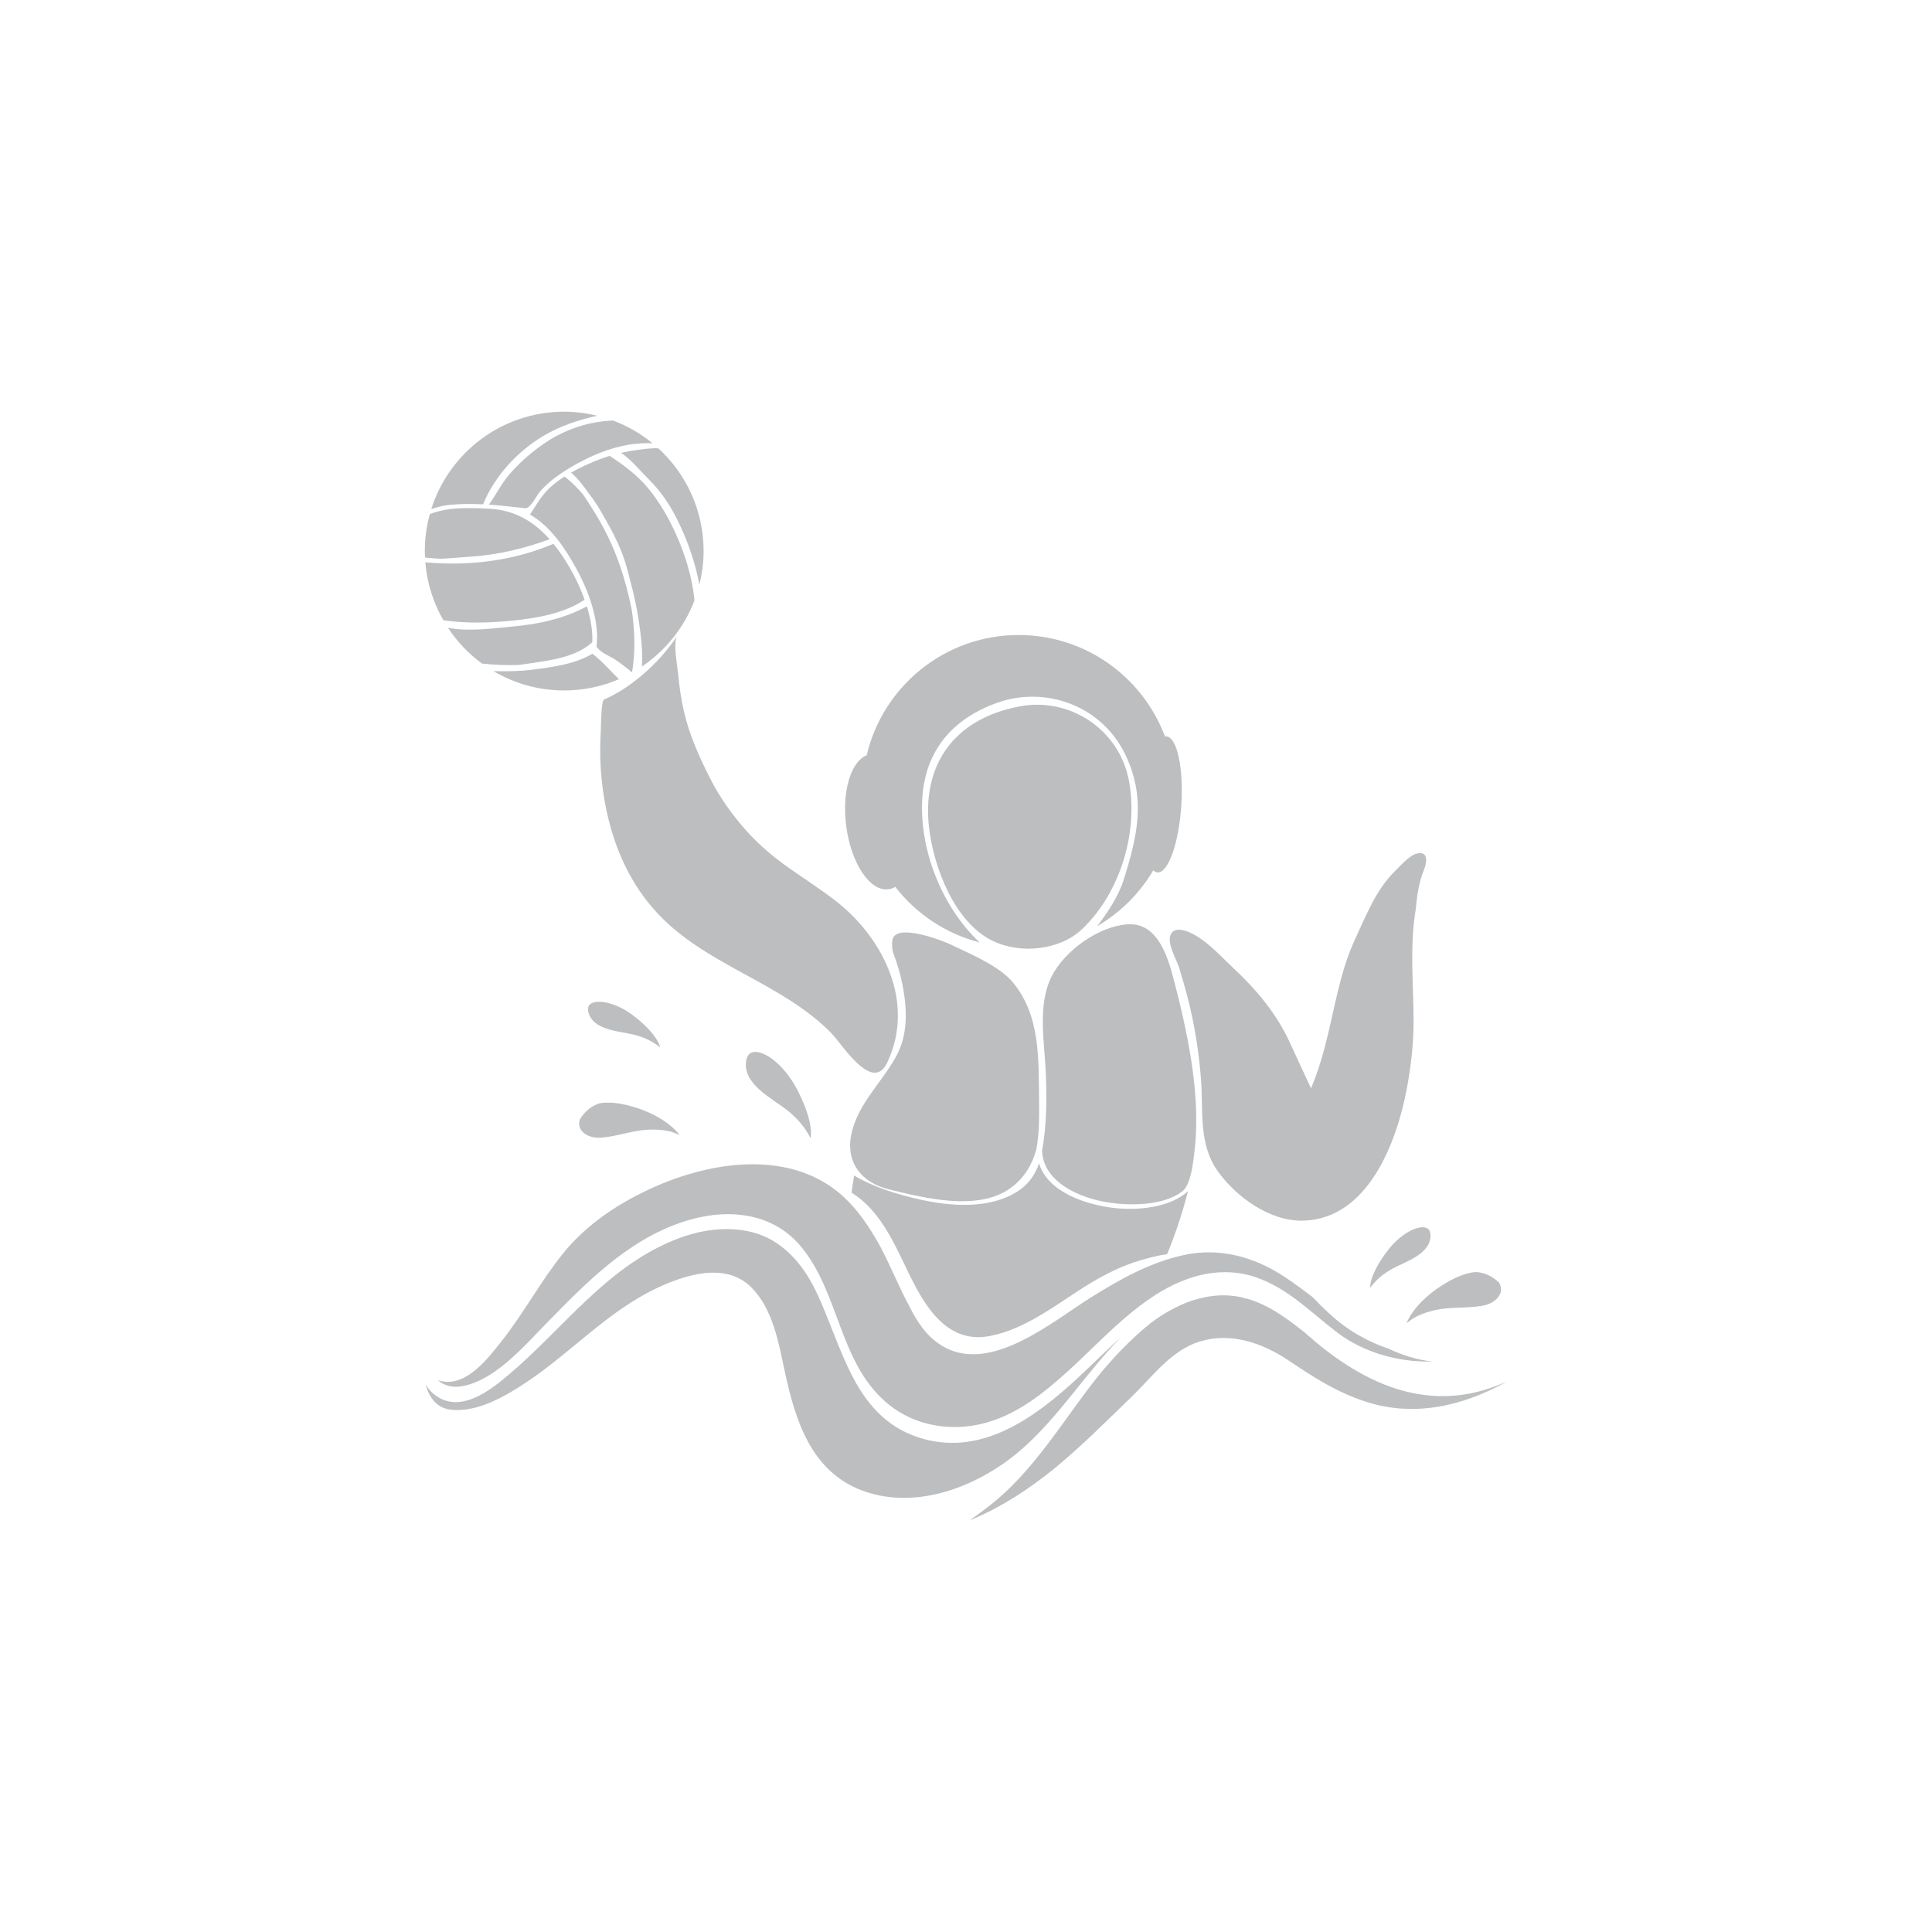 <?xml version="1.0" encoding="utf-8"?>
<!-- Generator: Adobe Illustrator 16.0.0, SVG Export Plug-In . SVG Version: 6.00 Build 0)  -->
<!DOCTYPE svg PUBLIC "-//W3C//DTD SVG 1.1//EN" "http://www.w3.org/Graphics/SVG/1.1/DTD/svg11.dtd">
<svg version="1.1" id="Layer_1" xmlns="http://www.w3.org/2000/svg" xmlns:xlink="http://www.w3.org/1999/xlink" x="0px" y="0px"
	 width="350px" height="350px" viewBox="0 0 350 350" enable-background="new 0 0 350 350" xml:space="preserve">
<g>
	<path fill="#BCBEC0" d="M152.731,189.758c2.48,3.072,6.009,6.896,7.985,2.766c5.116-10.715-0.525-22.444-9.237-29.252
		c-3.066-2.39-6.365-4.438-9.508-6.723c-2.406-1.753-4.658-3.722-6.66-5.94c-2.493-2.759-4.845-6.03-6.537-9.344
		c-2.009-3.939-3.87-8.014-4.863-12.335c-0.512-2.233-0.85-4.506-1.054-6.795c-0.123-1.415-0.973-5.715-0.177-6.917
		c-1.753,2.628-3.918,4.999-6.202,6.958c-2.081,1.78-4.474,3.436-7.041,4.543c-0.561,0.241-0.561,5.02-0.596,5.685
		c-0.108,1.968-0.144,3.95-0.054,5.917c0.164,3.62,0.704,7.27,1.623,10.78c1.671,6.386,4.63,12.209,9.272,16.948
		c8.871,9.049,22.031,12.074,30.912,21.101C151.098,187.658,151.851,188.658,152.731,189.758z"/>
	<path fill="#BCBEC0" d="M187.743,208.244c0.543-2.939,0.532-6.082,0.499-8.721c-0.107-7.713,0.259-15.59-4.814-21.625
		c-2.503-2.979-7.873-5.176-11.348-6.858c-1.141-0.557-9.895-3.999-10.417-0.718c-0.118,0.732-0.036,1.45,0.095,2.163
		c0.821,2.141,1.472,4.368,1.871,6.632c0.696,3.924,0.793,8.24-1.08,11.867c-2.603,5.035-7.305,8.986-8.375,14.785
		c-0.914,4.945,1.989,8.488,6.782,9.672c6.419,1.58,16.155,4.063,22.078-0.186C185.55,213.453,186.971,210.986,187.743,208.244z"/>
	<path fill="#BCBEC0" d="M216.613,206.205c0.143-2.203,0.13-4.422,0.002-6.623c-0.433-7.449-2.086-14.867-3.964-22.068
		c-1.067-4.093-2.882-10.333-8.241-10.07c-5.313,0.264-11.62,4.821-13.938,9.525c-2.583,5.244-1.221,11.977-1.009,17.57
		c0.169,4.559,0.174,9.363-0.686,13.891c0.204,5.848,7.049,8.668,12.075,9.424c3.818,0.57,9.792,0.627,13.293-1.988
		c1.639-1.229,2.017-5.422,2.242-7.26C216.485,207.807,216.562,207.01,216.613,206.205z"/>
	<path fill="#BCBEC0" d="M164.223,229.838c2.943,6.133,6.959,13.727,15.033,12.203c6.793-1.281,12.439-6.031,18.208-9.539
		c2.933-1.773,6.009-3.287,9.316-4.238c1.507-0.426,3.081-0.859,4.657-1.068c1.541-3.73,2.806-7.578,3.775-11.387
		c-3.36,3.039-9.257,3.5-13.424,3.025c-5.006-0.576-11.985-2.852-13.56-8.086c-0.665,2.014-1.894,3.766-3.696,4.961
		c-5.17,3.426-12.366,2.857-18.123,1.537c-3.811-0.869-8.105-2.143-11.678-4.295c-0.154,1.043-0.313,2.07-0.471,3.104
		C159.216,219.131,161.735,224.648,164.223,229.838z"/>
	<path fill="#BCBEC0" d="M256.923,154.58c-0.087,0.011-0.179,0.031-0.276,0.056c-1.361,0.357-2.871,2.137-3.859,3.094
		c-3.468,3.368-5.306,8.113-7.305,12.413c-2.917,6.288-3.803,13.347-5.6,19.974c-0.643,2.385-1.413,4.76-2.37,7.049
		c-1.576-3.359-3.255-6.996-3.844-8.287c-2.381-5.207-6.03-9.578-10.182-13.453c-2.211-2.065-4.302-4.442-6.936-5.989
		c-1.055-0.619-3.363-1.681-4.305-0.425c-1.119,1.495,0.859,4.72,1.32,6.181c0.021,0.06,0.051,0.126,0.071,0.172
		c0.011,0.036,0.011,0.062,0.011,0.098c0.281,0.901,0.521,1.745,0.737,2.467c1.687,5.689,2.715,11.568,3.181,17.48
		c0.458,5.83-0.534,11.859,3.138,16.904c3.363,4.615,9.391,8.963,15.356,8.82c11.794-0.289,16.967-14.23,18.789-23.867
		c0.768-4.049,1.254-8.369,1.233-12.49c-0.036-6.75-0.732-13.554,0.425-20.248c0.187-2.41,0.583-4.798,1.459-6.96
		C258.535,156.164,258.718,154.281,256.923,154.58z"/>
	<g>
		<path fill="#BCBEC0" d="M111.069,76.188c-4.269,0.142-8.472,1.513-12.058,3.868c-2.546,1.677-4.85,3.675-6.826,5.999
			c-1.436,1.683-2.334,3.624-3.619,5.362c2.207,0.154,4.408,0.417,6.67,0.658c0.026-0.008,0.049-0.023,0.072-0.027
			c0.967-0.165,1.95-2.43,2.657-3.17c0.778-0.81,1.577-1.598,2.488-2.27c2.134-1.574,4.412-2.888,6.833-3.987
			c3.424-1.551,7.194-2.49,10.934-2.314C116.101,78.565,113.685,77.171,111.069,76.188z"/>
		<path fill="#BCBEC0" d="M98.403,78.989c3.084-1.835,6.375-2.909,9.774-3.671c-1.915-0.47-3.906-0.736-5.966-0.736
			c-11.294,0-20.856,7.415-24.083,17.647c1.08-0.373,2.204-0.658,3.424-0.778c2.03-0.194,4-0.194,5.956-0.089
			C89.616,86.262,93.688,81.801,98.403,78.989z"/>
		<path fill="#BCBEC0" d="M114.448,110.495c-0.533-2.737-1.244-5.415-2.16-8.072c-1.229-3.579-2.851-6.887-4.868-10.085
			c-0.594-0.943-1.198-1.9-1.843-2.816c-1.003-1.19-2.106-2.271-3.309-3.194c-0.894,0.577-1.748,1.205-2.526,1.907
			c-1.648,1.476-2.567,3.256-3.731,4.978c3.706,2.155,6.301,5.989,8.356,9.721c2.219,4.034,4.341,9.579,3.678,14.306
			c0.084,0,0.161,0.029,0.212,0.105c0.596,0.909,2.344,1.573,3.238,2.178c1.021,0.702,2.042,1.471,3,2.294
			C115.123,118.154,115.021,114.267,114.448,110.495z"/>
		<path fill="#BCBEC0" d="M117.585,86.897c2.137,2.117,3.803,4.602,5.134,7.291c1.843,3.729,3.209,7.645,3.982,11.7
			c0.481-1.941,0.763-3.966,0.763-6.057c0-7.352-3.151-13.97-8.17-18.589c-0.192-0.023-0.389-0.042-0.583-0.06
			c-2.083,0.12-4.156,0.394-6.194,0.86C114.463,83.37,115.896,85.218,117.585,86.897z"/>
		<path fill="#BCBEC0" d="M122.392,96.62c-1.331-2.917-2.951-5.737-5.011-8.21c-2.001-2.403-4.372-4.133-6.936-5.824
			c-0.512,0.163-1.026,0.326-1.533,0.514c-1.837,0.691-3.706,1.514-5.459,2.512c1.239,1.093,2.262,2.392,3.199,3.762
			c0.768,0.983,1.482,2.023,2.119,3.116c1.761,3.034,3.585,6.278,4.581,9.656c0.338,1.149,0.65,2.332,0.939,3.53
			c0.809,2.978,1.379,6.011,1.743,9.087c0.236,1.986,0.395,3.998,0.251,5.98c4.297-2.891,7.658-7.065,9.531-11.977
			C125.386,104.57,124.14,100.446,122.392,96.62z"/>
		<path fill="#BCBEC0" d="M93.031,113.483c-3.66,0.33-8.042,0.992-11.886,0.244c1.658,2.508,3.747,4.712,6.173,6.484
			c2.165,0.225,4.346,0.33,6.516,0.262c0.699-0.082,1.397-0.18,2.096-0.285c3.872-0.579,8.338-1.119,11.366-3.833
			c0.107-2.077-0.302-4.333-0.978-6.519C102.285,112.056,97.566,113.069,93.031,113.483z"/>
		<path fill="#BCBEC0" d="M92.775,112.438c4.484-0.454,9.306-1.26,13.137-3.792c-0.755-2.11-1.717-4.124-2.688-5.786
			c-0.901-1.555-1.886-3.019-2.966-4.345c-6.926,2.966-14.757,4.011-22.341,3.417c-0.289-0.012-0.579-0.031-0.862-0.064
			c0.302,3.807,1.464,7.363,3.266,10.501C84.431,112.96,88.595,112.855,92.775,112.438z"/>
		<path fill="#BCBEC0" d="M79.719,101.217c1.395-0.027,2.803-0.184,4.044-0.264c2.362-0.149,4.732-0.371,7.056-0.821
			c2.995-0.575,5.904-1.401,8.748-2.444c-2.779-3.12-6.24-5.29-10.921-5.527c-2.373-0.121-4.973-0.218-7.328,0.093
			c-1.239,0.165-2.37,0.481-3.45,0.868c-0.589,2.14-0.906,4.389-0.906,6.709c0,0.394,0.015,0.788,0.031,1.175
			C77.899,101.097,78.806,101.168,79.719,101.217z"/>
		<path fill="#BCBEC0" d="M107.327,118.439c-0.002-0.004-0.002-0.008-0.005-0.008c-3.179,1.896-7.223,2.425-10.803,2.883
			c-2.296,0.297-4.558,0.312-6.844,0.27c-0.087,0.005-0.171,0.012-0.256,0.015c3.754,2.211,8.121,3.485,12.792,3.485
			c3.524,0,6.872-0.732,9.918-2.039C110.54,121.495,109.073,119.765,107.327,118.439z"/>
	</g>
	<g>
		<path fill="#BCBEC0" d="M204.543,141.559c-1.71-9.402-10.734-15.3-19.773-13.602c-12.311,2.305-17.788,10.996-16.45,22.095
			c0.857,7.107,4.579,16.989,11.454,20.365c5.057,2.489,12.221,1.75,16.277-2.114c0.057-0.052,0.112-0.105,0.169-0.161
			C203.015,161.522,206.209,150.72,204.543,141.559z"/>
		<path fill="#BCBEC0" d="M211.303,133.411c-0.085-0.01-0.172,0.008-0.254,0.023c-4.019-10.746-14.368-18.395-26.513-18.395
			c-13.385,0-24.593,9.301-27.529,21.786c-2.882,1.155-4.517,6.593-3.708,12.825c0.88,6.762,4.303,11.891,7.643,11.451
			c0.443-0.056,0.854-0.206,1.244-0.438c3.783,4.874,9.122,8.478,15.269,10.062c-6.946-6.555-10.943-17-10.375-26.102
			c0.527-8.47,5.272-14.345,13.565-17.304c8.763-3.135,19.364,0.47,23.571,10.144c3.276,7.532,1.863,13.923-0.654,21.934
			c-0.938,2.989-3,6.049-4.797,8.384c4.192-2.448,7.699-5.933,10.161-10.115c0.24,0.225,0.496,0.363,0.768,0.383
			c1.94,0.124,3.864-5.291,4.308-12.093C214.445,139.152,213.234,133.536,211.303,133.411z"/>
	</g>
	<path fill="#BCBEC0" d="M83.822,251.107c5.881-1.102,11.136-7.252,15.125-11.328c7.174-7.346,14.65-15.037,24.647-18.387
		c7.499-2.51,16.027-2.092,21.448,4.361c6.997,8.322,6.89,20.754,15.356,28.184c5.3,4.652,12.72,5.691,19.346,3.465
		c5.239-1.766,9.533-5.219,13.583-8.875c6.716-6.061,13.362-13.98,22.189-16.963c3.88-1.316,8.011-1.521,11.927-0.195
		c5.942,2.02,9.972,6.359,14.839,10.053c4.648,3.535,10.975,5.4,17.161,5.227c-2.833-0.322-5.459-1.162-7.941-2.342
		c-2.324-0.775-4.646-1.883-6.978-3.408c-2.536-1.66-4.681-3.807-6.803-5.967c-1.663-1.271-3.337-2.518-5.055-3.645
		c-5.508-3.635-11.783-5.346-18.338-3.898c-6.112,1.352-11.62,4.469-16.871,7.766c-6.85,4.297-18.069,13.854-26.73,8.693
		c-2.902-1.734-4.638-4.457-6.081-7.383c-1.851-3.443-3.292-7.072-5.111-10.523c-1.571-2.877-3.35-5.648-5.592-8.025
		c-9.137-9.684-23.848-7.941-35.089-3.023c-6.421,2.801-12.508,6.756-16.925,12.271c-4.044,5.041-7.082,10.793-11.1,15.848
		c-2.365,2.986-6.15,8.016-10.624,7.246c-0.322-0.057-0.617-0.133-0.893-0.229C80.413,250.99,81.887,251.471,83.822,251.107z"/>
	<path fill="#BCBEC0" d="M81.605,255.369c4.802,0.619,10.079-2.496,13.913-5.066c7.924-5.305,14.555-12.67,23.224-16.83
		c5.104-2.451,12.592-4.955,17.301-0.316c4.034,3.967,5.032,10.258,6.179,15.547c1.883,8.678,4.765,17.891,13.989,21.328
		c10.022,3.734,21.506-0.939,29.116-7.691c6.654-5.898,11.45-13.705,17.714-20.047c-2.923,2.609-5.68,5.42-8.396,7.893
		c-7.378,6.721-16.644,13.398-27.25,10.514c-12.72-3.459-14.683-16.674-19.641-26.916c-2.327-4.805-6.063-9.186-11.435-10.551
		c-4.825-1.223-9.875-0.375-14.42,1.51c-12.29,5.096-19.861,15.938-29.725,24.281c-3.086,2.613-7.944,6.496-12.275,4.371
		c-1.244-0.609-2.147-1.514-2.79-2.584C77.741,253.094,79.036,255.043,81.605,255.369z"/>
	<path fill="#BCBEC0" d="M269.47,251.629c-12.372,3.963-23.46-1.699-32.646-9.822c-0.191-0.164-0.394-0.34-0.596-0.51
		c-2.757-2.199-5.549-4.252-8.68-5.482c-0.066-0.027-0.128-0.053-0.191-0.074c-0.494-0.191-0.993-0.357-1.505-0.496
		c-0.011-0.006-0.023-0.008-0.036-0.008c-0.077,0.016-0.151,0.023-0.22,0c-0.192-0.074-0.384-0.143-0.579-0.203
		c-1.883-0.414-3.893-0.514-6.094-0.148c-1.095,0.186-2.162,0.457-3.196,0.803c-2.575,0.902-4.973,2.281-7.192,3.938
		c-1.935,1.529-3.726,3.221-5.311,4.848c-1.246,1.279-2.434,2.611-3.596,3.963c-6.8,8.324-12.083,18.037-20.754,24.631
		c-0.853,0.65-1.942,1.479-3.179,2.352c5.503-2.244,10.662-5.633,15-9.139c5.078-4.111,9.629-8.738,14.325-13.258
		c3.706-3.572,7.148-8.404,12.298-9.992c5.685-1.748,11.395,0.254,16.176,3.465c4.529,3.045,8.609,5.684,13.851,7.402
		c8.896,2.934,17.865,0.764,25.691-3.648C271.834,250.787,270.631,251.252,269.47,251.629z"/>
	<path fill="#BCBEC0" d="M141.398,193.17c-0.42-0.422-0.865-0.826-1.346-1.211c-1.315-1.039-4.326-2.58-4.848,0.08
		c-0.834,4.307,4.691,6.945,7.346,9.043c1.855,1.469,3.294,3.102,4.279,5.115c0.466-2.488-1.101-6.125-1.986-7.959
		C143.937,196.346,142.836,194.635,141.398,193.17z"/>
	<path fill="#BCBEC0" d="M111.422,182.102c-0.445-0.174-0.901-0.318-1.372-0.441c-1.29-0.316-3.97-0.449-3.476,1.639
		c0.799,3.383,5.656,3.49,8.257,4.141c1.822,0.459,3.391,1.178,4.76,2.307c-0.476-1.953-2.792-4.07-4.031-5.111
		C114.289,183.57,112.935,182.688,111.422,182.102z"/>
	<path fill="#BCBEC0" d="M108.873,206.098c2.288-0.166,4.446-0.875,6.695-1.244c1.986-0.316,3.985-0.313,5.953,0.145
		c0.189,0.047,0.896,0.322,1.605,0.613c-1.692-2.145-4.318-3.639-6.811-4.568c-2.037-0.756-5.216-1.664-7.76-1.145
		c-1.367,0.453-2.58,1.367-3.519,2.898C104.374,204.926,106.57,206.277,108.873,206.098z"/>
	<path fill="#BCBEC0" d="M254.154,223.811c0.384-0.281,0.788-0.537,1.213-0.777c1.162-0.645,3.722-1.461,3.782,0.691
		c0.098,3.471-4.568,4.824-6.915,6.119c-1.643,0.91-2.974,2.006-4.008,3.461c-0.041-2.012,1.653-4.654,2.582-5.979
		C251.764,225.969,252.844,224.762,254.154,223.811z"/>
	<path fill="#BCBEC0" d="M268.691,236.523c-2.252,0.42-4.52,0.293-6.788,0.521c-2.001,0.203-3.931,0.717-5.712,1.67
		c-0.174,0.092-0.783,0.537-1.397,1.004c1.085-2.51,3.232-4.625,5.405-6.164c1.771-1.26,4.612-2.955,7.205-3.111
		c1.436,0.088,2.843,0.66,4.148,1.898C272.74,234.23,270.964,236.094,268.691,236.523z"/>
</g>
</svg>
